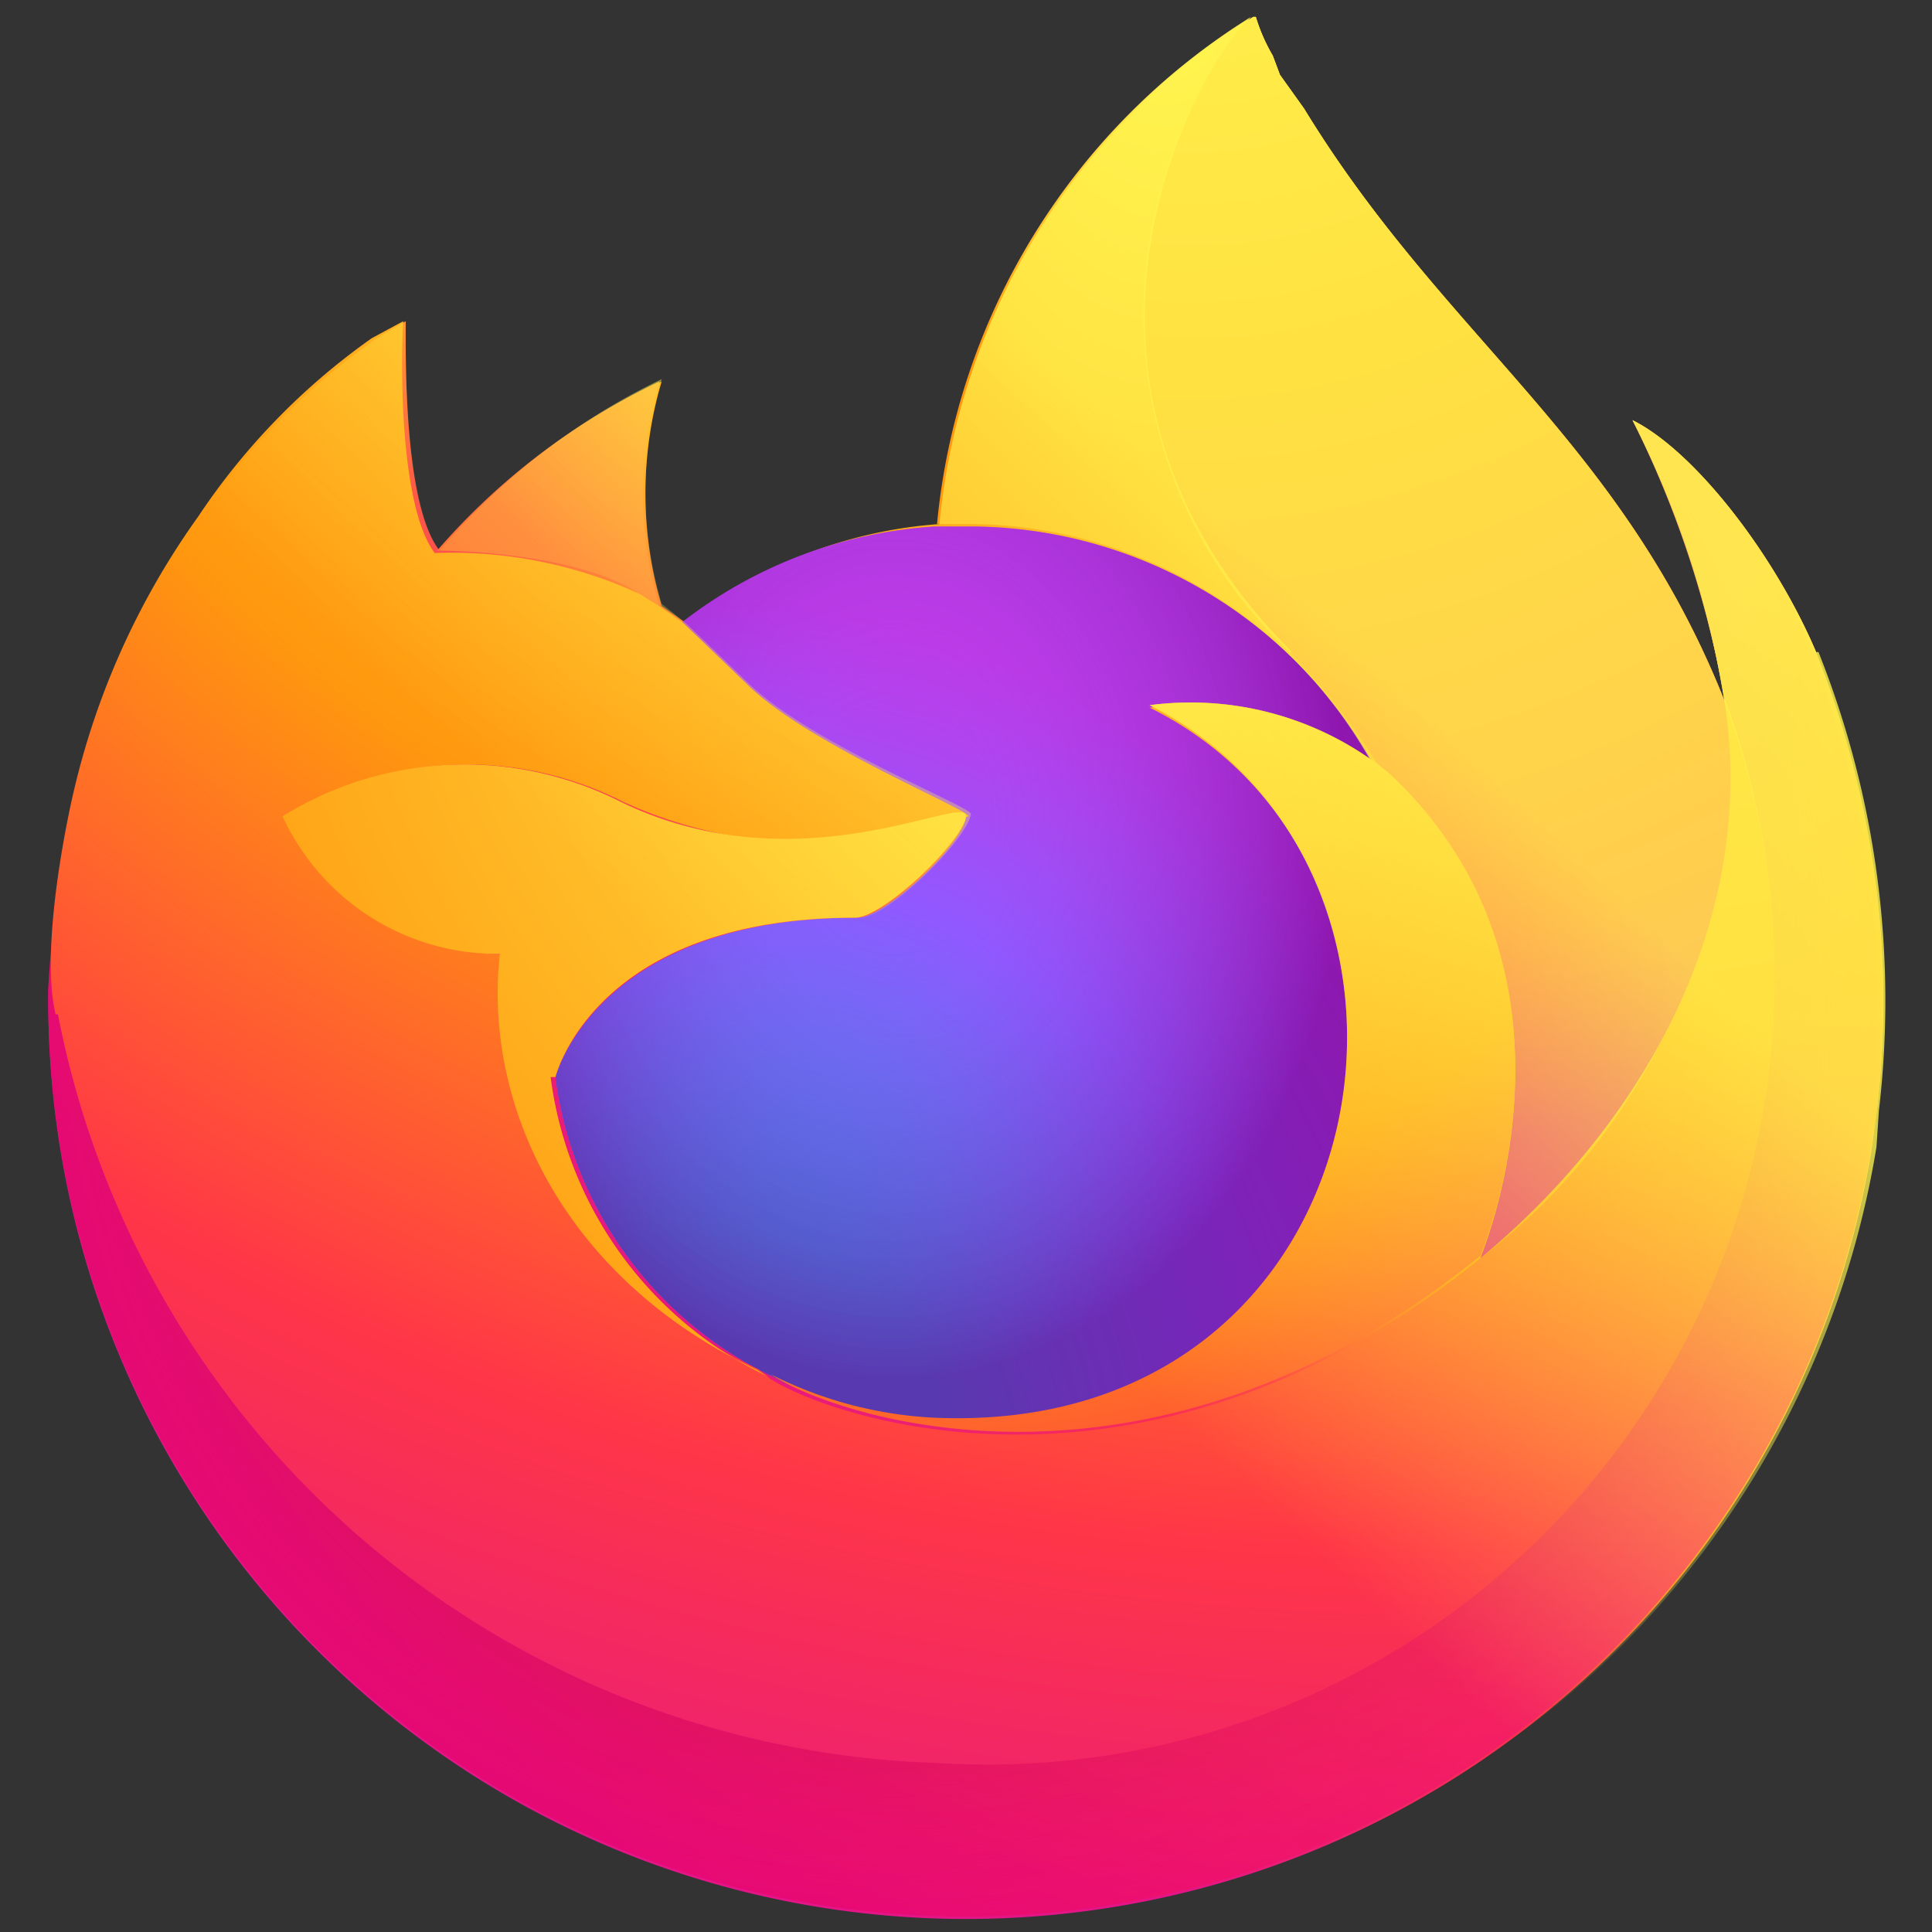 <svg xmlns="http://www.w3.org/2000/svg" fill="none" viewBox="0 0 80 80">
  <rect x="0" y="0" width="80" height="80" fill="#333333" stroke="none"/>
  <path fill="url(#logo-firefox-a)" d="M75.2 27c-1.7-4-5-8.3-7.6-9.6A39.4 39.4 0 0 1 71.4 29C67.1 18.2 59.8 14 54 4.5l-1-1.4-.3-.8A7.3 7.3 0 0 1 52 .7h-.1a27.8 27.8 0 0 0-13 21 19 19 0 0 0-10.5 4.1l-1-.7c-.9-3-.9-6.3 0-9.3a28.1 28.1 0 0 0-9.2 7c-1.5-1.9-1.4-8.1-1.4-9.5l-1.2.7a28 28 0 0 0-7.3 7.4 32 32 0 0 0-5 11.6l-.1.2A80.4 80.4 0 0 0 2 41v.2a38 38 0 0 0 75.5 6.4l.2-1.5c.8-6.4-.1-13-2.5-19Z"/>
  <path fill="url(#logo-firefox-b)" d="M75.2 27c-1.7-4-5-8.3-7.6-9.6a42 42 0 0 1 3.8 11.5A32.7 32.7 0 0 1 39 73 38.3 38.3 0 0 1 2.4 42c-.6-2.7 0-4.1.2-6.3-.3 1.7-.5 3.4-.6 5.2v.2a38 38 0 0 0 75.5 6.4l.2-1.4A39 39 0 0 0 75.2 27Z"/>
  <path fill="url(#logo-firefox-c)" d="M75.2 27c-1.7-4-5-8.3-7.6-9.6a42 42 0 0 1 3.8 11.5A32.7 32.7 0 0 1 39 73 38.3 38.3 0 0 1 2.4 42c-.6-2.7 0-4.1.2-6.3-.3 1.7-.5 3.4-.6 5.2v.2a38 38 0 0 0 75.5 6.4l.2-1.4A39 39 0 0 0 75.2 27Z"/>
  <path fill="url(#logo-firefox-d)" d="m56.7 31.5.3.1c-1-1.7-2.2-3.2-3.6-4.6A19.2 19.2 0 0 1 51.8.7a27.8 27.8 0 0 0-13 21H40a19.2 19.2 0 0 1 16.7 9.7Z"/>
  <path fill="url(#logo-firefox-e)" d="M40 33.8c0 1-3.3 4.2-4.5 4.2C24.7 38 23 44.6 23 44.6A16 16 0 0 0 32 57l.6.3 1.2.5c1.5.5 3.2.9 4.9 1 18.9.8 22.6-22.7 8.9-29.5a13 13 0 0 1 9.2 2.2A19.2 19.2 0 0 0 40 21.8h-1.3a19 19 0 0 0-10.5 4l2.6 2.6c2.6 2.5 9.2 5.1 9.2 5.4Z"/>
  <path fill="url(#logo-firefox-f)" d="M40 33.8c0 1-3.3 4.2-4.5 4.2C24.7 38 23 44.6 23 44.6A16 16 0 0 0 32 57l.6.3 1.2.5c1.5.5 3.2.9 4.9 1 18.9.8 22.6-22.7 8.9-29.5a13 13 0 0 1 9.2 2.2A19.2 19.2 0 0 0 40 21.8h-1.3a19 19 0 0 0-10.5 4l2.6 2.6c2.6 2.5 9.2 5.1 9.2 5.4Z"/>
  <path fill="url(#logo-firefox-g)" d="m26.5 24.6.8.5c-.9-3-.9-6.3 0-9.3a28.1 28.1 0 0 0-9.2 7c.1 0 5.7 0 8.4 1.8Z"/>
  <path fill="url(#logo-firefox-h)" d="M2.4 42a38.3 38.3 0 0 0 36.4 31 32.6 32.6 0 0 0 32.6-44v-.1a25.8 25.8 0 0 1-10.1 23.2c-13.7 11.1-26.7 6.7-29.4 5l-.5-.4c-8-3.8-11.3-11-10.6-17.2a9.8 9.8 0 0 1-9-5.7 14.3 14.3 0 0 1 14-.6 19 19 0 0 0 14.3.6c0-.3-6.7-3-9.2-5.5l-2.6-2.5-1-.7-.8-.5a18.6 18.6 0 0 0-8.5-1.7c-1.5-2-1.4-8.2-1.3-9.6l-1.3.7a28 28 0 0 0-7.2 7.4A32 32 0 0 0 3 33s-1.4 6-.7 9Z"/>
  <path fill="url(#logo-firefox-i)" d="M53.4 27a26 26 0 0 1 3.6 4.6l.5.5c8.6 8 4.1 19.2 3.8 20 7-5.8 11.5-14.3 10.1-23.1C67.1 18.2 59.8 14 54 4.5l-1-1.4-.3-.8A7.3 7.3 0 0 1 52 .7h-.1c-1.5.7-10.2 14.5 1.6 26.3Z"/>
  <path fill="url(#logo-firefox-j)" d="m57.5 32-.5-.4-.3-.2a13 13 0 0 0-9.1-2.2c13.6 6.8 10 30.4-9 29.5a16.8 16.8 0 0 1-6.7-1.8c2.7 1.8 15.7 6.2 29.4-4.9.3-.8 4.8-12-3.8-20Z"/>
  <path fill="url(#logo-firefox-k)" d="M23 44.6S24.6 38 35.4 38c1.2 0 4.5-3.2 4.6-4.2 0-1-6.9 3-14.3-.6a14.3 14.3 0 0 0-14 .6 9.8 9.8 0 0 0 9 5.7c-.7 6.2 2.6 13.4 10.6 17.2l.5.3a16 16 0 0 1-9-12.4Z"/>
  <path fill="url(#logo-firefox-l)" d="M75.2 27c-1.7-4-5-8.3-7.6-9.6A39.4 39.4 0 0 1 71.4 29C67.1 18.2 59.8 14 54 4.5l-1-1.4-.3-.8A7.3 7.3 0 0 1 52 .7h-.1a27.8 27.8 0 0 0-13 21H40a19.2 19.2 0 0 1 16.7 9.7 13 13 0 0 0-9.1-2.2c13.6 6.9 10 30.4-9 29.5a16.8 16.8 0 0 1-6.6-1.8l-.6-.2.5.2a16 16 0 0 1-9-12.4S24.8 38 35.6 38c1.2 0 4.5-3.3 4.6-4.3 0-.3-6.6-2.9-9.2-5.4l-2.6-2.5-1-.8c-.9-3-.9-6.2 0-9.3a28 28 0 0 0-9.2 7.1c-1.5-2-1.4-8.2-1.4-9.5l-1.2.7a28.6 28.6 0 0 0-7.3 7.4 32 32 0 0 0-5 11.5l-.1.3a58.1 58.1 0 0 0-1 7.7v.2a38 38 0 0 0 75.5 6.4l.1-1.5a39 39 0 0 0-2.5-19Z"/>
  <defs>
    <radialGradient id="logo-firefox-b" cx="0" cy="0" r="1" gradientTransform="matrix(79 0 0 80.4 67.3 18.2)" gradientUnits="userSpaceOnUse">
      <stop offset=".1" stop-color="#FFBD4F"/>
      <stop offset=".3" stop-color="#FF980E"/>
      <stop offset=".5" stop-color="#FF3750"/>
      <stop offset=".8" stop-color="#EB0878"/>
      <stop offset=".9" stop-color="#E50080"/>
    </radialGradient>
    <radialGradient id="logo-firefox-c" cx="0" cy="0" r="1" gradientTransform="matrix(81 0 0 80.4 37.4 41.6)" gradientUnits="userSpaceOnUse">
      <stop offset=".3" stop-color="#960E18"/>
      <stop offset=".3" stop-color="#B11927" stop-opacity=".7"/>
      <stop offset=".4" stop-color="#DB293D" stop-opacity=".3"/>
      <stop offset=".5" stop-color="#F5334B" stop-opacity=".1"/>
      <stop offset=".5" stop-color="#FF3750" stop-opacity="0"/>
    </radialGradient>
    <radialGradient id="logo-firefox-d" cx="0" cy="0" r="1" gradientTransform="matrix(26 0 0 44.1 48.2 -2.4)" gradientUnits="userSpaceOnUse">
      <stop offset=".1" stop-color="#FFF44F"/>
      <stop offset=".5" stop-color="#FF980E"/>
    </radialGradient>
    <radialGradient id="logo-firefox-e" cx="0" cy="0" r="1" gradientTransform="matrix(33.5 0 0 36.7 29.5 61.7)" gradientUnits="userSpaceOnUse">
      <stop offset=".3" stop-color="#3A8EE6"/>
      <stop offset=".7" stop-color="#9059FF"/>
      <stop offset="1" stop-color="#C139E6"/>
    </radialGradient>
    <radialGradient id="logo-firefox-f" cx="0" cy="0" r="1" gradientTransform="matrix(18.8 0 0 23 37 34.1)" gradientUnits="userSpaceOnUse">
      <stop offset=".2" stop-color="#9059FF" stop-opacity="0"/>
      <stop offset="1" stop-color="#6E008B" stop-opacity=".6"/>
    </radialGradient>
    <radialGradient id="logo-firefox-g" cx="0" cy="0" r="1" gradientTransform="matrix(27 0 0 27 36.7 6.5)" gradientUnits="userSpaceOnUse">
      <stop offset=".1" stop-color="#FFE226"/>
      <stop offset=".8" stop-color="#FF7139"/>
    </radialGradient>
    <radialGradient id="logo-firefox-h" cx="0" cy="0" r="1" gradientTransform="matrix(128 0 0 107.5 59.4 -10.5)" gradientUnits="userSpaceOnUse">
      <stop offset=".1" stop-color="#FFF44F"/>
      <stop offset=".5" stop-color="#FF980E"/>
      <stop offset=".7" stop-color="#FF3647"/>
      <stop offset=".9" stop-color="#E31587"/>
    </radialGradient>
    <radialGradient id="logo-firefox-i" cx="0" cy="0" r="1" gradientTransform="matrix(8.8 83.4 -84 8.9 49.7 -10)" gradientUnits="userSpaceOnUse">
      <stop stop-color="#FFF44F"/>
      <stop offset=".3" stop-color="#FF980E"/>
      <stop offset=".6" stop-color="#FF3647"/>
      <stop offset=".7" stop-color="#E31587"/>
    </radialGradient>
    <radialGradient id="logo-firefox-j" cx="0" cy="0" r="1" gradientTransform="matrix(72.7 0 0 71.4 38 15.7)" gradientUnits="userSpaceOnUse">
      <stop offset=".1" stop-color="#FFF44F"/>
      <stop offset=".5" stop-color="#FF980E"/>
      <stop offset=".7" stop-color="#FF3647"/>
      <stop offset=".9" stop-color="#E31587"/>
    </radialGradient>
    <radialGradient id="logo-firefox-k" cx="0" cy="0" r="1" gradientTransform="matrix(89.3 0 0 79.9 56.5 20.8)" gradientUnits="userSpaceOnUse">
      <stop offset=".1" stop-color="#FFF44F"/>
      <stop offset=".6" stop-color="#FF980E"/>
    </radialGradient>
    <linearGradient id="logo-firefox-a" x1="68.7" x2="5.5" y1="10.6" y2="71.8" gradientUnits="userSpaceOnUse">
      <stop offset=".1" stop-color="#FFF44F"/>
      <stop offset=".4" stop-color="#FF980E"/>
      <stop offset=".5" stop-color="#FF3647"/>
      <stop offset=".7" stop-color="#E31587"/>
    </linearGradient>
    <linearGradient id="logo-firefox-l" x1="65" x2="16.2" y1="15.5" y2="67.4" gradientUnits="userSpaceOnUse">
      <stop offset=".2" stop-color="#FFF44F" stop-opacity=".8"/>
      <stop offset=".6" stop-color="#FFF44F" stop-opacity="0"/>
    </linearGradient>
  </defs>
</svg>
